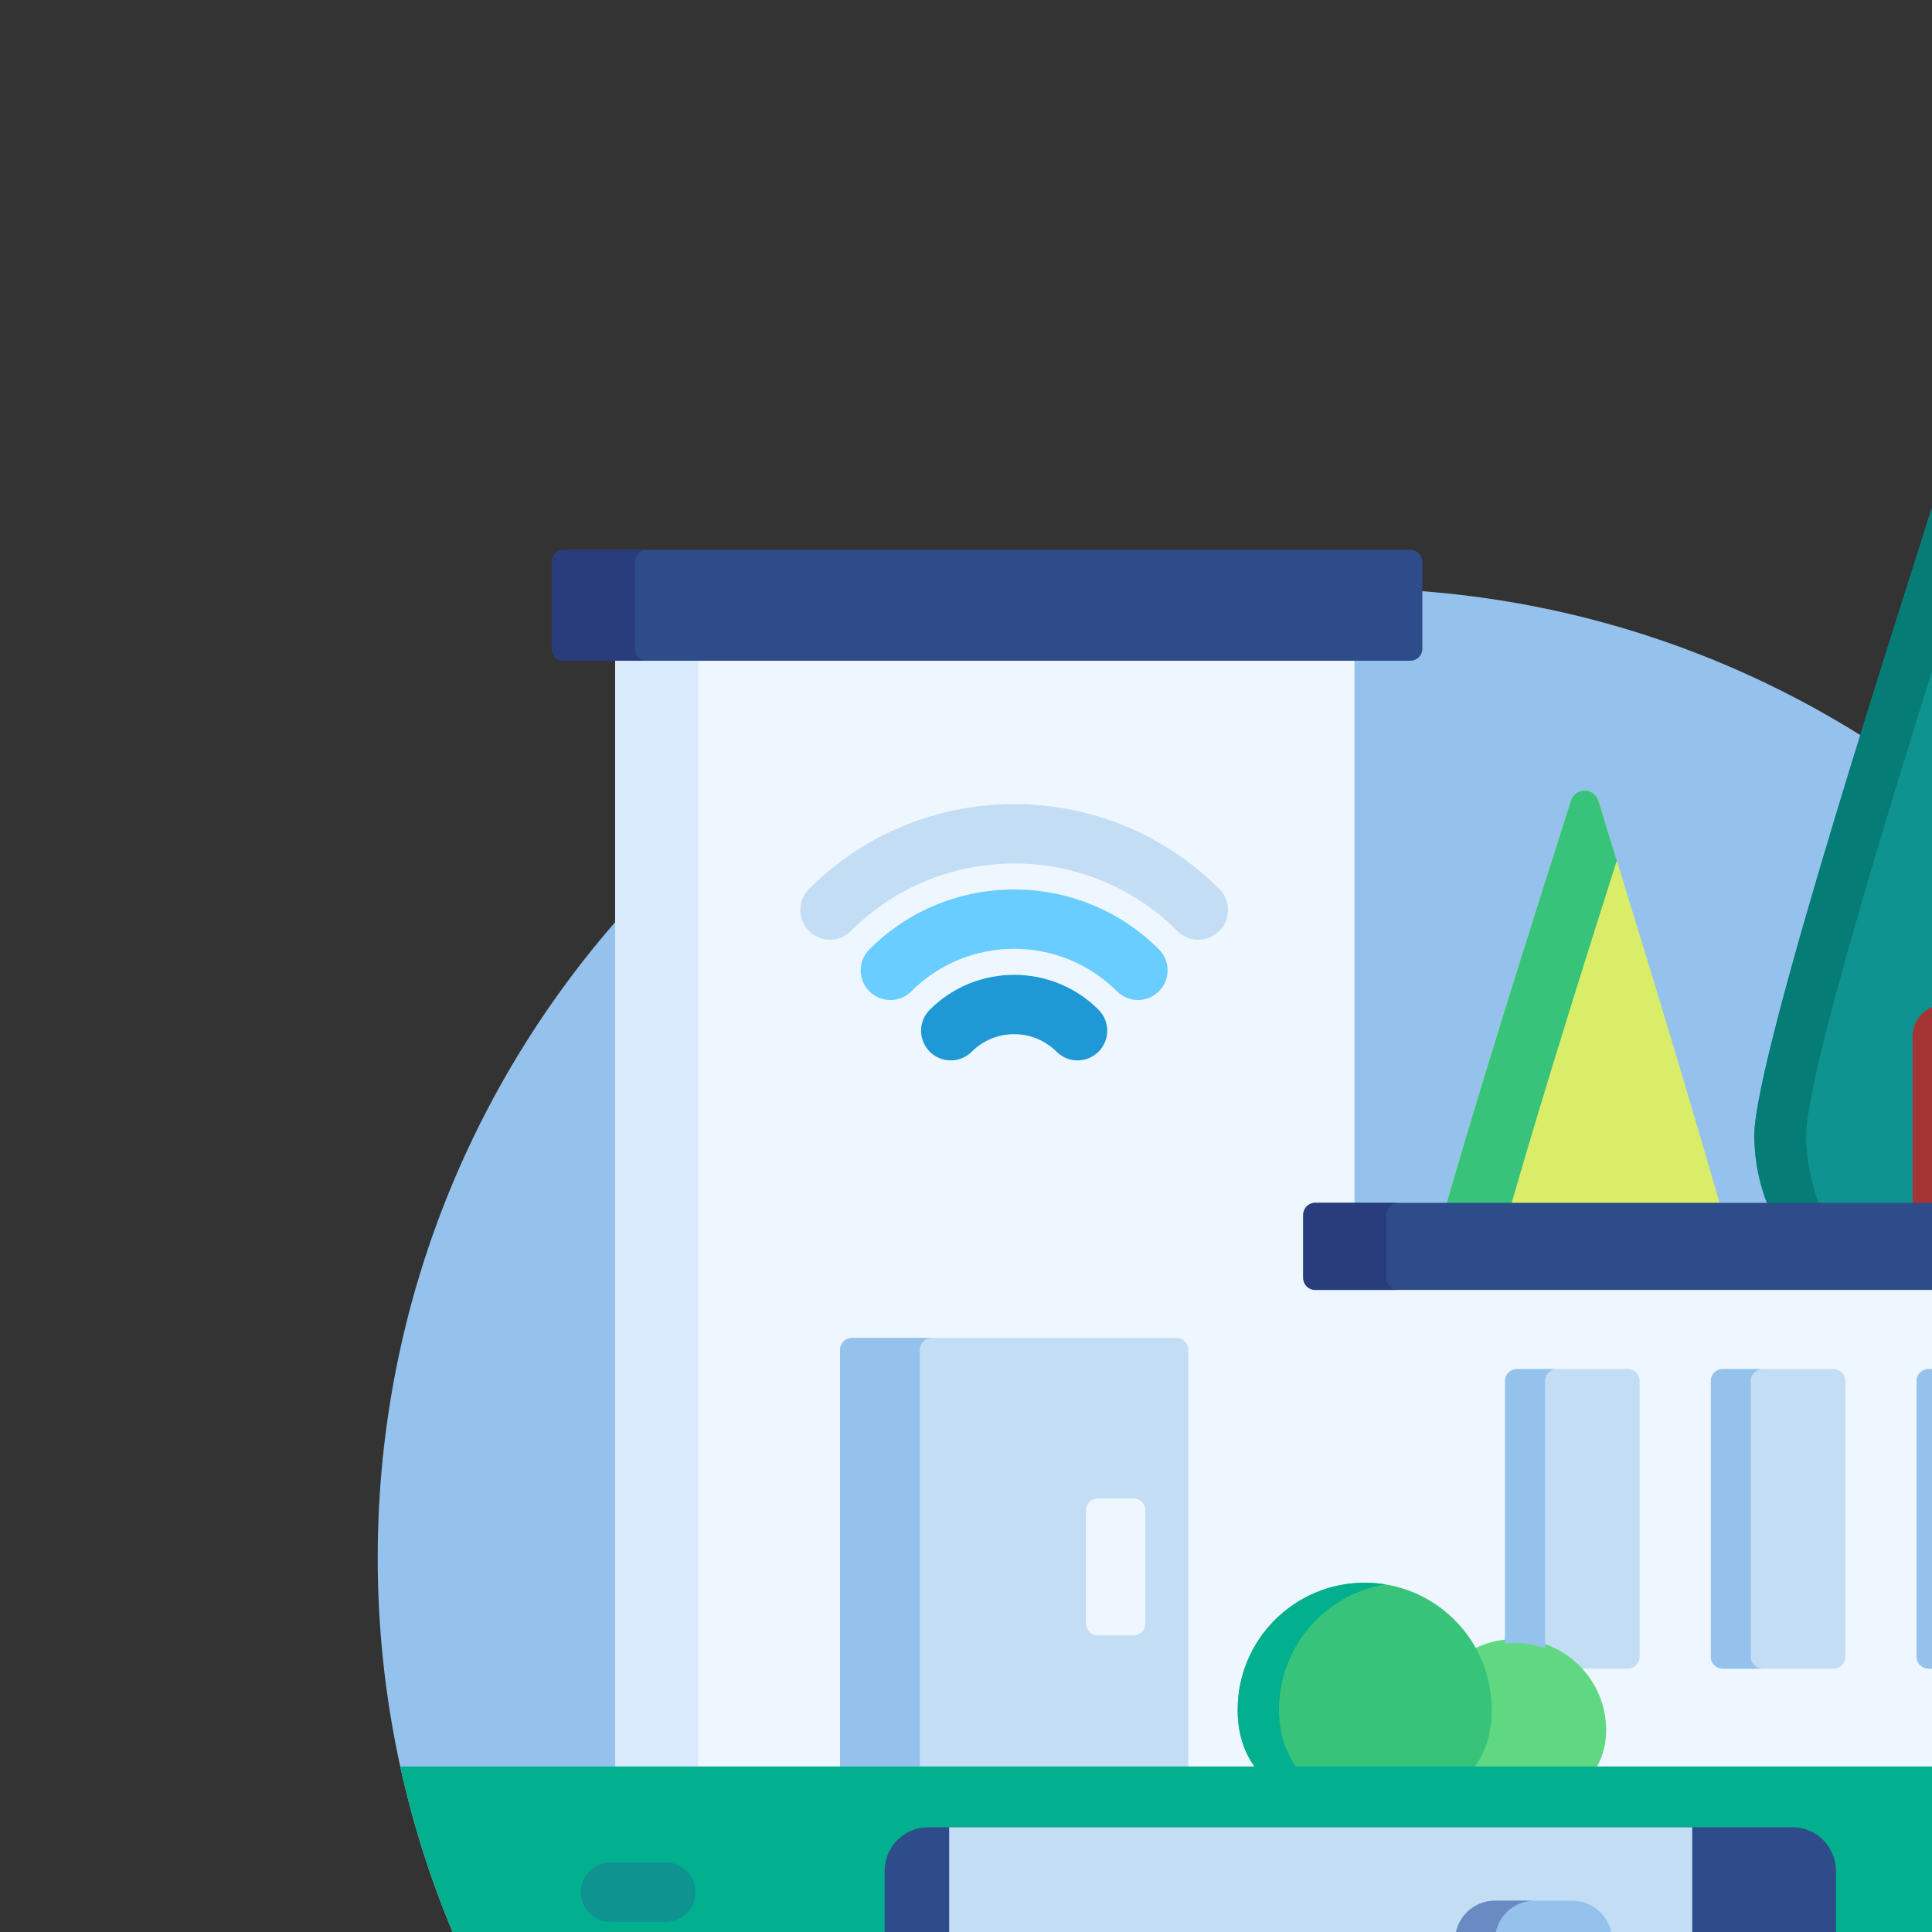 <svg width="185" height="185" viewBox="0 0 185 185" fill="none" xmlns="http://www.w3.org/2000/svg">
<rect x="0" y="0" width="185" height="185" fill="#333333" stroke="none"/>
<g clip-path="url(#clip0)">
<g clip-path="url(#clip1)">
<path d="M129 242C180.27 242 221.832 200.438 221.832 149.168C221.832 97.898 180.27 56.336 129 56.336C77.73 56.336 36.168 97.898 36.168 149.168C36.168 200.438 77.73 242 129 242Z" fill="#94C2ED"/>
<path d="M202.938 115.824C203.878 113.63 204.399 111.217 204.399 108.683C204.399 103.166 189.241 54.627 187.513 48.976C187.336 48.396 186.801 48 186.194 48C185.587 48 185.053 48.396 184.875 48.976C183.148 54.627 167.989 100.96 167.989 108.683C167.989 111.217 168.511 113.63 169.45 115.824H202.938Z" fill="#0F9390"/>
<path d="M188.663 52.704C188.12 50.947 187.72 49.652 187.513 48.976C187.336 48.396 186.801 48 186.194 48C185.587 48 185.053 48.396 184.875 48.976C183.148 54.627 167.989 100.96 167.989 108.683C167.989 111.217 168.511 113.63 169.45 115.824H174.414C173.475 113.63 172.953 111.217 172.953 108.683C172.953 101.899 184.647 65.329 188.663 52.704Z" fill="#057C76"/>
<path d="M189.254 115.824V99.257C189.254 97.567 187.884 96.197 186.195 96.197C184.504 96.197 183.135 97.567 183.135 99.257V115.824H189.254Z" fill="#A53535"/>
<path d="M164.842 115.824C160.269 99.882 154.117 80.152 153.053 76.674C152.876 76.094 152.341 75.698 151.734 75.698C151.127 75.698 150.593 76.094 150.415 76.674C149.33 80.224 142.946 99.823 138.348 115.824H164.842Z" fill="#D9ED69"/>
<path d="M153.053 76.674C152.876 76.094 152.341 75.698 151.734 75.698C151.127 75.698 150.593 76.094 150.415 76.674C149.33 80.224 142.946 99.823 138.348 115.824H144.565C147.96 104.008 152.329 90.23 154.82 82.401C153.961 79.616 153.332 77.586 153.053 76.674Z" fill="#37C47A"/>
<path d="M125.931 123.136C125.513 123.136 125.173 122.796 125.173 122.379V116.316C125.173 115.898 125.513 115.558 125.931 115.558H129.697V62.777H58.902V169.629H206.259V123.136H125.931Z" fill="#EEF6FF"/>
<path d="M66.859 62.777H58.902V169.629H66.859V62.777Z" fill="#D9EAFC"/>
<path d="M211.185 122.378C211.185 123.004 210.673 123.515 210.048 123.515H125.931C125.306 123.515 124.794 123.004 124.794 122.378V116.316C124.794 115.691 125.306 115.179 125.931 115.179H210.048C210.673 115.179 211.185 115.691 211.185 116.316V122.378Z" fill="#2E4C89"/>
<path d="M113.783 169.629V129.252C113.783 128.627 113.272 128.115 112.646 128.115H81.576C80.951 128.115 80.439 128.627 80.439 129.252V169.629H113.783Z" fill="#C3DDF4"/>
<path d="M89.215 128.115H81.576C80.951 128.115 80.439 128.627 80.439 129.252V169.629H88.078V129.252C88.078 128.626 88.59 128.115 89.215 128.115Z" fill="#94C2ED"/>
<path d="M155.864 131.093H145.255C144.63 131.093 144.118 131.605 144.118 132.23V157.383C144.436 157.346 144.756 157.327 145.077 157.327C147.383 157.327 149.472 158.267 150.983 159.784H155.864C156.49 159.784 157.001 159.273 157.001 158.648V132.23C157.001 131.605 156.49 131.093 155.864 131.093Z" fill="#C3DDF4"/>
<path d="M176.704 158.648C176.704 159.273 176.193 159.784 175.568 159.784H164.958C164.333 159.784 163.821 159.273 163.821 158.648V132.23C163.821 131.605 164.333 131.093 164.958 131.093H175.568C176.193 131.093 176.704 131.605 176.704 132.23V158.648Z" fill="#C3DDF4"/>
<path d="M196.407 158.648C196.407 159.273 195.896 159.784 195.271 159.784H184.661C184.036 159.784 183.525 159.273 183.525 158.648V132.23C183.525 131.605 184.036 131.093 184.661 131.093H195.271C195.896 131.093 196.407 131.605 196.407 132.23V158.648Z" fill="#C3DDF4"/>
<path d="M167.648 158.648V132.23C167.648 131.605 168.16 131.093 168.785 131.093H164.958C164.333 131.093 163.821 131.605 163.821 132.23V158.648C163.821 159.273 164.333 159.784 164.958 159.784H168.785C168.16 159.784 167.648 159.273 167.648 158.648Z" fill="#94C2ED"/>
<path d="M187.352 158.648V132.23C187.352 131.605 187.863 131.093 188.488 131.093H184.661C184.036 131.093 183.525 131.605 183.525 132.23V158.648C183.525 159.273 184.036 159.784 184.661 159.784H188.488C187.863 159.784 187.352 159.273 187.352 158.648Z" fill="#94C2ED"/>
<path d="M145.077 156.948C143.572 156.948 142.155 157.33 140.919 158.002C141.829 159.707 142.346 161.653 142.346 163.721C142.346 166.174 141.618 168.13 140.37 169.629H152.595C153.358 168.594 153.797 167.28 153.797 165.668C153.797 160.852 149.894 156.948 145.077 156.948Z" fill="#60D882"/>
<path d="M140.872 169.629C142.12 168.13 142.847 166.174 142.847 163.721C142.847 157.002 137.4 151.554 130.68 151.554C123.961 151.554 118.513 157.002 118.513 163.721C118.513 166.174 119.241 168.13 120.489 169.629H140.872Z" fill="#37C47A"/>
<path d="M132.661 151.717C132.016 151.612 131.355 151.554 130.68 151.554C123.96 151.554 118.513 157.002 118.513 163.721C118.513 166.174 119.241 168.13 120.489 169.629H124.45C123.202 168.13 122.474 166.174 122.474 163.721C122.474 157.676 126.883 152.664 132.661 151.717Z" fill="#02AF8E"/>
<path d="M136.199 62.132C136.199 62.758 135.688 63.269 135.062 63.269H53.977C53.351 63.269 52.84 62.758 52.84 62.132V53.796C52.84 53.171 53.351 52.66 53.977 52.66H135.062C135.688 52.66 136.199 53.171 136.199 53.796V62.132Z" fill="#2E4C89"/>
<path d="M132.751 122.378V116.316C132.751 115.691 133.263 115.179 133.888 115.179H125.931C125.306 115.179 124.794 115.691 124.794 116.316V122.378C124.794 123.004 125.306 123.515 125.931 123.515H133.888C133.263 123.515 132.751 123.004 132.751 122.378Z" fill="#293D7C"/>
<path d="M60.797 62.132V53.796C60.797 53.171 61.308 52.66 61.934 52.66H53.977C53.351 52.66 52.84 53.171 52.84 53.796V62.132C52.84 62.758 53.351 63.269 53.977 63.269H61.934C61.308 63.269 60.797 62.758 60.797 62.132Z" fill="#293D7C"/>
<path d="M114.745 89.975C114.018 89.975 113.29 89.698 112.736 89.143C104.12 80.528 90.102 80.528 81.486 89.143C80.377 90.252 78.577 90.252 77.468 89.143C76.358 88.033 76.358 86.234 77.468 85.124C88.299 74.292 105.923 74.293 116.755 85.124C117.865 86.234 117.865 88.033 116.755 89.143C116.199 89.698 115.473 89.975 114.745 89.975Z" fill="#C3DDF4"/>
<path d="M85.259 95.757C84.532 95.757 83.804 95.48 83.249 94.925C82.139 93.815 82.139 92.016 83.249 90.906C90.893 83.262 103.329 83.262 110.973 90.906C112.083 92.016 112.083 93.815 110.973 94.924C109.863 96.035 108.064 96.034 106.954 94.925C101.527 89.497 92.696 89.497 87.269 94.925C86.713 95.48 85.986 95.757 85.259 95.757Z" fill="#69CDFF"/>
<path d="M103.182 101.539C102.454 101.539 101.727 101.261 101.172 100.707C98.933 98.468 95.289 98.467 93.049 100.707C91.94 101.816 90.14 101.816 89.031 100.707C87.921 99.596 87.921 97.797 89.031 96.688C93.486 92.232 100.736 92.232 105.191 96.688C106.301 97.798 106.301 99.597 105.191 100.707C104.637 101.261 103.909 101.539 103.182 101.539Z" fill="#1E99D6"/>
<path d="M109.676 155.46C109.676 156.085 109.164 156.597 108.539 156.597H105.129C104.504 156.597 103.992 156.085 103.992 155.46V144.617C103.992 143.992 104.504 143.481 105.129 143.481H108.539C109.164 143.481 109.676 143.992 109.676 144.617V155.46Z" fill="#EEF6FF"/>
<path d="M129 242C173.41 242 210.529 210.813 219.669 169.148H38.331C47.471 210.813 84.591 242 129 242Z" fill="#02AF8E"/>
<path d="M63.759 178.344H58.454C56.884 178.344 55.612 179.616 55.612 181.186C55.612 182.755 56.884 184.027 58.454 184.027H63.759C65.329 184.027 66.601 182.755 66.601 181.186C66.601 179.616 65.329 178.344 63.759 178.344Z" fill="#0F9390"/>
<path d="M171.632 174.971C173.927 174.971 175.804 176.849 175.804 179.142V220.019C175.804 222.315 173.927 224.191 171.632 224.191H88.881C86.587 224.191 84.71 222.315 84.71 220.019V179.141C84.71 176.848 86.587 174.971 88.881 174.971H171.632V174.971Z" fill="#2E4C89"/>
<path d="M162.041 174.971H90.89V224.191H162.041V174.971Z" fill="#C3DDF4"/>
<path d="M150.571 217.162C152.655 217.162 154.36 215.456 154.36 213.373V185.79C154.36 183.706 152.655 182.001 150.571 182.001H143.127C141.043 182.001 139.338 183.706 139.338 185.79V213.373C139.338 215.456 141.043 217.162 143.127 217.162H150.571Z" fill="#94C2ED"/>
<path d="M143.153 213.373V185.79C143.153 183.706 144.858 182.001 146.942 182.001H143.127C141.043 182.001 139.338 183.706 139.338 185.79V213.373C139.338 215.456 141.043 217.162 143.127 217.162H146.942C144.858 217.162 143.153 215.456 143.153 213.373Z" fill="#6A8AC4"/>
<path d="M147.945 132.23C147.945 131.605 148.457 131.093 149.082 131.093H145.255C144.63 131.093 144.118 131.605 144.118 132.23V157.383C144.436 157.346 144.756 157.327 145.077 157.327C146.084 157.327 147.05 157.507 147.945 157.836V132.23H147.945Z" fill="#94C2ED"/>
</g>
</g>
<defs>
<clipPath id="clip0">
<rect width="185" height="185" fill="white"/>
</clipPath>
<clipPath id="clip1">
<rect width="194" height="194" fill="white" transform="translate(32 48)"/>
</clipPath>
</defs>
</svg>
